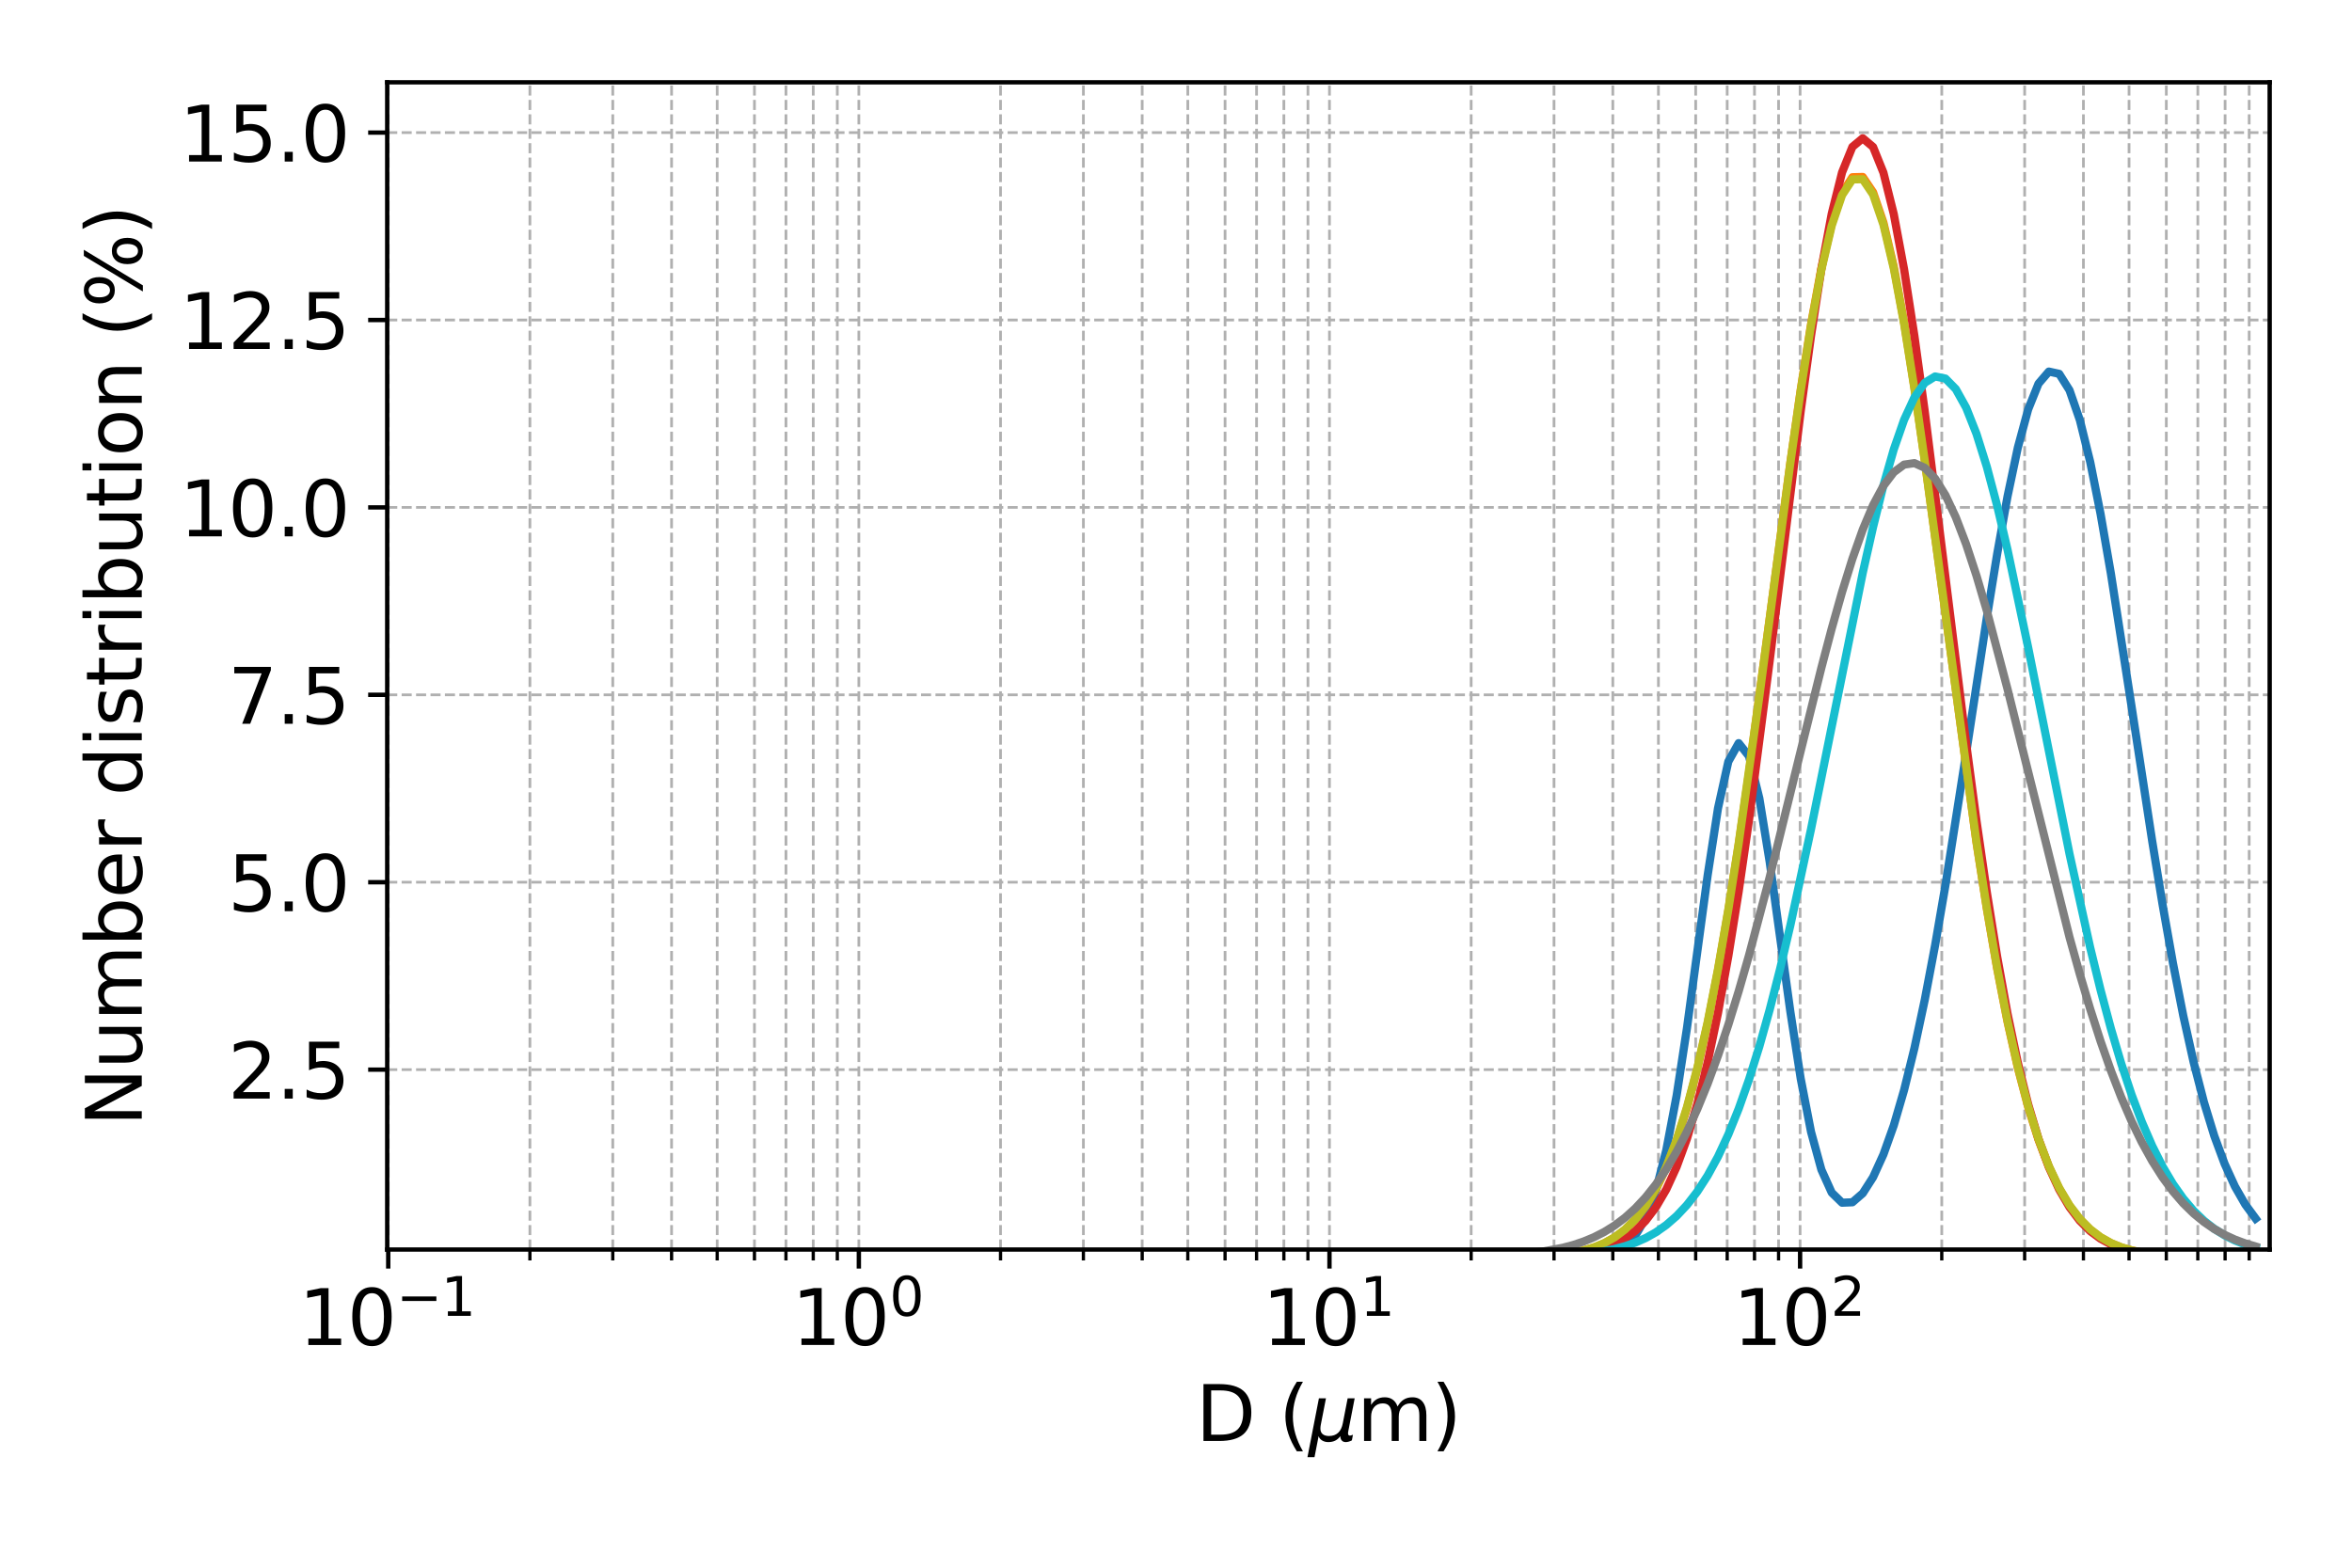 <?xml version="1.0" encoding="utf-8" standalone="no"?>
<!DOCTYPE svg PUBLIC "-//W3C//DTD SVG 1.1//EN"
  "http://www.w3.org/Graphics/SVG/1.1/DTD/svg11.dtd">
<svg xmlns:xlink="http://www.w3.org/1999/xlink" width="432pt" height="288pt" viewBox="0 0 432 288" xmlns="http://www.w3.org/2000/svg" version="1.1">
 <defs>
  <style type="text/css">*{stroke-linejoin: round; stroke-linecap: butt}</style>
 </defs>
 <g id="figure_1">
  <g id="patch_1">
   <path d="M 0 288 
L 432 288 
L 432 0 
L 0 0 
z
" style="fill: #ffffff"/>
  </g>
  <g id="axes_1">
   <g id="patch_2">
    <path d="M 71.12 229.552 
L 416.88 229.552 
L 416.88 15.12 
L 71.12 15.12 
z
" style="fill: #ffffff"/>
   </g>
   <g id="matplotlib.axis_1">
    <g id="xtick_1">
     <g id="line2d_1">
      <path d="M 71.308 229.552 
L 71.308 15.12 
" clip-path="url(#p172c51554d)" style="fill: none; stroke-dasharray: 1.85,0.8; stroke-dashoffset: 0; stroke: #b0b0b0; stroke-width: 0.5"/>
     </g>
     <g id="line2d_2">
      <defs>
       <path id="m2b7eda3754" d="M 0 0 
L 0 3.5 
" style="stroke: #000000; stroke-width: 0.8"/>
      </defs>
      <g>
       <use xlink:href="#m2b7eda3754" x="71.308" y="229.552" style="stroke: #000000; stroke-width: 0.8"/>
      </g>
     </g>
     <g id="text_1">
      <!-- $\mathdefault{10^{-1}}$ -->
      <g transform="translate(54.858 247.19) scale(0.14 -0.14)">
       <defs>
        <path id="DejaVuSans-31" d="M 794 531 
L 1825 531 
L 1825 4091 
L 703 3866 
L 703 4441 
L 1819 4666 
L 2450 4666 
L 2450 531 
L 3481 531 
L 3481 0 
L 794 0 
L 794 531 
z
" transform="scale(0.016)"/>
        <path id="DejaVuSans-30" d="M 2034 4250 
Q 1547 4250 1301 3770 
Q 1056 3291 1056 2328 
Q 1056 1369 1301 889 
Q 1547 409 2034 409 
Q 2525 409 2770 889 
Q 3016 1369 3016 2328 
Q 3016 3291 2770 3770 
Q 2525 4250 2034 4250 
z
M 2034 4750 
Q 2819 4750 3233 4129 
Q 3647 3509 3647 2328 
Q 3647 1150 3233 529 
Q 2819 -91 2034 -91 
Q 1250 -91 836 529 
Q 422 1150 422 2328 
Q 422 3509 836 4129 
Q 1250 4750 2034 4750 
z
" transform="scale(0.016)"/>
        <path id="DejaVuSans-2212" d="M 678 2272 
L 4684 2272 
L 4684 1741 
L 678 1741 
L 678 2272 
z
" transform="scale(0.016)"/>
       </defs>
       <use xlink:href="#DejaVuSans-31" transform="translate(0 0.684)"/>
       <use xlink:href="#DejaVuSans-30" transform="translate(63.623 0.684)"/>
       <use xlink:href="#DejaVuSans-2212" transform="translate(128.203 38.966) scale(0.7)"/>
       <use xlink:href="#DejaVuSans-31" transform="translate(186.855 38.966) scale(0.7)"/>
      </g>
     </g>
    </g>
    <g id="xtick_2">
     <g id="line2d_3">
      <path d="M 157.749 229.552 
L 157.749 15.12 
" clip-path="url(#p172c51554d)" style="fill: none; stroke-dasharray: 1.85,0.8; stroke-dashoffset: 0; stroke: #b0b0b0; stroke-width: 0.5"/>
     </g>
     <g id="line2d_4">
      <g>
       <use xlink:href="#m2b7eda3754" x="157.749" y="229.552" style="stroke: #000000; stroke-width: 0.8"/>
      </g>
     </g>
     <g id="text_2">
      <!-- $\mathdefault{10^{0}}$ -->
      <g transform="translate(145.429 247.19) scale(0.14 -0.14)">
       <use xlink:href="#DejaVuSans-31" transform="translate(0 0.766)"/>
       <use xlink:href="#DejaVuSans-30" transform="translate(63.623 0.766)"/>
       <use xlink:href="#DejaVuSans-30" transform="translate(128.203 39.047) scale(0.7)"/>
      </g>
     </g>
    </g>
    <g id="xtick_3">
     <g id="line2d_5">
      <path d="M 244.189 229.552 
L 244.189 15.12 
" clip-path="url(#p172c51554d)" style="fill: none; stroke-dasharray: 1.85,0.8; stroke-dashoffset: 0; stroke: #b0b0b0; stroke-width: 0.5"/>
     </g>
     <g id="line2d_6">
      <g>
       <use xlink:href="#m2b7eda3754" x="244.189" y="229.552" style="stroke: #000000; stroke-width: 0.8"/>
      </g>
     </g>
     <g id="text_3">
      <!-- $\mathdefault{10^{1}}$ -->
      <g transform="translate(231.869 247.19) scale(0.14 -0.14)">
       <use xlink:href="#DejaVuSans-31" transform="translate(0 0.684)"/>
       <use xlink:href="#DejaVuSans-30" transform="translate(63.623 0.684)"/>
       <use xlink:href="#DejaVuSans-31" transform="translate(128.203 38.966) scale(0.7)"/>
      </g>
     </g>
    </g>
    <g id="xtick_4">
     <g id="line2d_7">
      <path d="M 330.63 229.552 
L 330.63 15.12 
" clip-path="url(#p172c51554d)" style="fill: none; stroke-dasharray: 1.85,0.8; stroke-dashoffset: 0; stroke: #b0b0b0; stroke-width: 0.5"/>
     </g>
     <g id="line2d_8">
      <g>
       <use xlink:href="#m2b7eda3754" x="330.63" y="229.552" style="stroke: #000000; stroke-width: 0.8"/>
      </g>
     </g>
     <g id="text_4">
      <!-- $\mathdefault{10^{2}}$ -->
      <g transform="translate(318.31 247.19) scale(0.14 -0.14)">
       <defs>
        <path id="DejaVuSans-32" d="M 1228 531 
L 3431 531 
L 3431 0 
L 469 0 
L 469 531 
Q 828 903 1448 1529 
Q 2069 2156 2228 2338 
Q 2531 2678 2651 2914 
Q 2772 3150 2772 3378 
Q 2772 3750 2511 3984 
Q 2250 4219 1831 4219 
Q 1534 4219 1204 4116 
Q 875 4013 500 3803 
L 500 4441 
Q 881 4594 1212 4672 
Q 1544 4750 1819 4750 
Q 2544 4750 2975 4387 
Q 3406 4025 3406 3419 
Q 3406 3131 3298 2873 
Q 3191 2616 2906 2266 
Q 2828 2175 2409 1742 
Q 1991 1309 1228 531 
z
" transform="scale(0.016)"/>
       </defs>
       <use xlink:href="#DejaVuSans-31" transform="translate(0 0.766)"/>
       <use xlink:href="#DejaVuSans-30" transform="translate(63.623 0.766)"/>
       <use xlink:href="#DejaVuSans-32" transform="translate(128.203 39.047) scale(0.7)"/>
      </g>
     </g>
    </g>
    <g id="xtick_5">
     <g id="line2d_9">
      <path d="M 97.329 229.552 
L 97.329 15.12 
" clip-path="url(#p172c51554d)" style="fill: none; stroke-dasharray: 1.85,0.8; stroke-dashoffset: 0; stroke: #b0b0b0; stroke-width: 0.5"/>
     </g>
     <g id="line2d_10">
      <defs>
       <path id="md2e4307e55" d="M 0 0 
L 0 2 
" style="stroke: #000000; stroke-width: 0.6"/>
      </defs>
      <g>
       <use xlink:href="#md2e4307e55" x="97.329" y="229.552" style="stroke: #000000; stroke-width: 0.6"/>
      </g>
     </g>
    </g>
    <g id="xtick_6">
     <g id="line2d_11">
      <path d="M 112.551 229.552 
L 112.551 15.12 
" clip-path="url(#p172c51554d)" style="fill: none; stroke-dasharray: 1.85,0.8; stroke-dashoffset: 0; stroke: #b0b0b0; stroke-width: 0.5"/>
     </g>
     <g id="line2d_12">
      <g>
       <use xlink:href="#md2e4307e55" x="112.551" y="229.552" style="stroke: #000000; stroke-width: 0.6"/>
      </g>
     </g>
    </g>
    <g id="xtick_7">
     <g id="line2d_13">
      <path d="M 123.351 229.552 
L 123.351 15.12 
" clip-path="url(#p172c51554d)" style="fill: none; stroke-dasharray: 1.85,0.8; stroke-dashoffset: 0; stroke: #b0b0b0; stroke-width: 0.5"/>
     </g>
     <g id="line2d_14">
      <g>
       <use xlink:href="#md2e4307e55" x="123.351" y="229.552" style="stroke: #000000; stroke-width: 0.6"/>
      </g>
     </g>
    </g>
    <g id="xtick_8">
     <g id="line2d_15">
      <path d="M 131.728 229.552 
L 131.728 15.12 
" clip-path="url(#p172c51554d)" style="fill: none; stroke-dasharray: 1.85,0.8; stroke-dashoffset: 0; stroke: #b0b0b0; stroke-width: 0.5"/>
     </g>
     <g id="line2d_16">
      <g>
       <use xlink:href="#md2e4307e55" x="131.728" y="229.552" style="stroke: #000000; stroke-width: 0.6"/>
      </g>
     </g>
    </g>
    <g id="xtick_9">
     <g id="line2d_17">
      <path d="M 138.572 229.552 
L 138.572 15.12 
" clip-path="url(#p172c51554d)" style="fill: none; stroke-dasharray: 1.85,0.8; stroke-dashoffset: 0; stroke: #b0b0b0; stroke-width: 0.5"/>
     </g>
     <g id="line2d_18">
      <g>
       <use xlink:href="#md2e4307e55" x="138.572" y="229.552" style="stroke: #000000; stroke-width: 0.6"/>
      </g>
     </g>
    </g>
    <g id="xtick_10">
     <g id="line2d_19">
      <path d="M 144.359 229.552 
L 144.359 15.12 
" clip-path="url(#p172c51554d)" style="fill: none; stroke-dasharray: 1.85,0.8; stroke-dashoffset: 0; stroke: #b0b0b0; stroke-width: 0.5"/>
     </g>
     <g id="line2d_20">
      <g>
       <use xlink:href="#md2e4307e55" x="144.359" y="229.552" style="stroke: #000000; stroke-width: 0.6"/>
      </g>
     </g>
    </g>
    <g id="xtick_11">
     <g id="line2d_21">
      <path d="M 149.372 229.552 
L 149.372 15.12 
" clip-path="url(#p172c51554d)" style="fill: none; stroke-dasharray: 1.85,0.8; stroke-dashoffset: 0; stroke: #b0b0b0; stroke-width: 0.5"/>
     </g>
     <g id="line2d_22">
      <g>
       <use xlink:href="#md2e4307e55" x="149.372" y="229.552" style="stroke: #000000; stroke-width: 0.6"/>
      </g>
     </g>
    </g>
    <g id="xtick_12">
     <g id="line2d_23">
      <path d="M 153.793 229.552 
L 153.793 15.12 
" clip-path="url(#p172c51554d)" style="fill: none; stroke-dasharray: 1.85,0.8; stroke-dashoffset: 0; stroke: #b0b0b0; stroke-width: 0.5"/>
     </g>
     <g id="line2d_24">
      <g>
       <use xlink:href="#md2e4307e55" x="153.793" y="229.552" style="stroke: #000000; stroke-width: 0.6"/>
      </g>
     </g>
    </g>
    <g id="xtick_13">
     <g id="line2d_25">
      <path d="M 183.77 229.552 
L 183.77 15.12 
" clip-path="url(#p172c51554d)" style="fill: none; stroke-dasharray: 1.85,0.8; stroke-dashoffset: 0; stroke: #b0b0b0; stroke-width: 0.5"/>
     </g>
     <g id="line2d_26">
      <g>
       <use xlink:href="#md2e4307e55" x="183.77" y="229.552" style="stroke: #000000; stroke-width: 0.6"/>
      </g>
     </g>
    </g>
    <g id="xtick_14">
     <g id="line2d_27">
      <path d="M 198.991 229.552 
L 198.991 15.12 
" clip-path="url(#p172c51554d)" style="fill: none; stroke-dasharray: 1.85,0.8; stroke-dashoffset: 0; stroke: #b0b0b0; stroke-width: 0.5"/>
     </g>
     <g id="line2d_28">
      <g>
       <use xlink:href="#md2e4307e55" x="198.991" y="229.552" style="stroke: #000000; stroke-width: 0.6"/>
      </g>
     </g>
    </g>
    <g id="xtick_15">
     <g id="line2d_29">
      <path d="M 209.791 229.552 
L 209.791 15.12 
" clip-path="url(#p172c51554d)" style="fill: none; stroke-dasharray: 1.85,0.8; stroke-dashoffset: 0; stroke: #b0b0b0; stroke-width: 0.5"/>
     </g>
     <g id="line2d_30">
      <g>
       <use xlink:href="#md2e4307e55" x="209.791" y="229.552" style="stroke: #000000; stroke-width: 0.6"/>
      </g>
     </g>
    </g>
    <g id="xtick_16">
     <g id="line2d_31">
      <path d="M 218.168 229.552 
L 218.168 15.12 
" clip-path="url(#p172c51554d)" style="fill: none; stroke-dasharray: 1.85,0.8; stroke-dashoffset: 0; stroke: #b0b0b0; stroke-width: 0.5"/>
     </g>
     <g id="line2d_32">
      <g>
       <use xlink:href="#md2e4307e55" x="218.168" y="229.552" style="stroke: #000000; stroke-width: 0.6"/>
      </g>
     </g>
    </g>
    <g id="xtick_17">
     <g id="line2d_33">
      <path d="M 225.013 229.552 
L 225.013 15.12 
" clip-path="url(#p172c51554d)" style="fill: none; stroke-dasharray: 1.85,0.8; stroke-dashoffset: 0; stroke: #b0b0b0; stroke-width: 0.5"/>
     </g>
     <g id="line2d_34">
      <g>
       <use xlink:href="#md2e4307e55" x="225.013" y="229.552" style="stroke: #000000; stroke-width: 0.6"/>
      </g>
     </g>
    </g>
    <g id="xtick_18">
     <g id="line2d_35">
      <path d="M 230.8 229.552 
L 230.8 15.12 
" clip-path="url(#p172c51554d)" style="fill: none; stroke-dasharray: 1.85,0.8; stroke-dashoffset: 0; stroke: #b0b0b0; stroke-width: 0.5"/>
     </g>
     <g id="line2d_36">
      <g>
       <use xlink:href="#md2e4307e55" x="230.8" y="229.552" style="stroke: #000000; stroke-width: 0.6"/>
      </g>
     </g>
    </g>
    <g id="xtick_19">
     <g id="line2d_37">
      <path d="M 235.812 229.552 
L 235.812 15.12 
" clip-path="url(#p172c51554d)" style="fill: none; stroke-dasharray: 1.85,0.8; stroke-dashoffset: 0; stroke: #b0b0b0; stroke-width: 0.5"/>
     </g>
     <g id="line2d_38">
      <g>
       <use xlink:href="#md2e4307e55" x="235.812" y="229.552" style="stroke: #000000; stroke-width: 0.6"/>
      </g>
     </g>
    </g>
    <g id="xtick_20">
     <g id="line2d_39">
      <path d="M 240.234 229.552 
L 240.234 15.12 
" clip-path="url(#p172c51554d)" style="fill: none; stroke-dasharray: 1.85,0.8; stroke-dashoffset: 0; stroke: #b0b0b0; stroke-width: 0.5"/>
     </g>
     <g id="line2d_40">
      <g>
       <use xlink:href="#md2e4307e55" x="240.234" y="229.552" style="stroke: #000000; stroke-width: 0.6"/>
      </g>
     </g>
    </g>
    <g id="xtick_21">
     <g id="line2d_41">
      <path d="M 270.211 229.552 
L 270.211 15.12 
" clip-path="url(#p172c51554d)" style="fill: none; stroke-dasharray: 1.85,0.8; stroke-dashoffset: 0; stroke: #b0b0b0; stroke-width: 0.5"/>
     </g>
     <g id="line2d_42">
      <g>
       <use xlink:href="#md2e4307e55" x="270.211" y="229.552" style="stroke: #000000; stroke-width: 0.6"/>
      </g>
     </g>
    </g>
    <g id="xtick_22">
     <g id="line2d_43">
      <path d="M 285.432 229.552 
L 285.432 15.12 
" clip-path="url(#p172c51554d)" style="fill: none; stroke-dasharray: 1.85,0.8; stroke-dashoffset: 0; stroke: #b0b0b0; stroke-width: 0.5"/>
     </g>
     <g id="line2d_44">
      <g>
       <use xlink:href="#md2e4307e55" x="285.432" y="229.552" style="stroke: #000000; stroke-width: 0.6"/>
      </g>
     </g>
    </g>
    <g id="xtick_23">
     <g id="line2d_45">
      <path d="M 296.232 229.552 
L 296.232 15.12 
" clip-path="url(#p172c51554d)" style="fill: none; stroke-dasharray: 1.85,0.8; stroke-dashoffset: 0; stroke: #b0b0b0; stroke-width: 0.5"/>
     </g>
     <g id="line2d_46">
      <g>
       <use xlink:href="#md2e4307e55" x="296.232" y="229.552" style="stroke: #000000; stroke-width: 0.6"/>
      </g>
     </g>
    </g>
    <g id="xtick_24">
     <g id="line2d_47">
      <path d="M 304.609 229.552 
L 304.609 15.12 
" clip-path="url(#p172c51554d)" style="fill: none; stroke-dasharray: 1.85,0.8; stroke-dashoffset: 0; stroke: #b0b0b0; stroke-width: 0.5"/>
     </g>
     <g id="line2d_48">
      <g>
       <use xlink:href="#md2e4307e55" x="304.609" y="229.552" style="stroke: #000000; stroke-width: 0.6"/>
      </g>
     </g>
    </g>
    <g id="xtick_25">
     <g id="line2d_49">
      <path d="M 311.453 229.552 
L 311.453 15.12 
" clip-path="url(#p172c51554d)" style="fill: none; stroke-dasharray: 1.85,0.8; stroke-dashoffset: 0; stroke: #b0b0b0; stroke-width: 0.5"/>
     </g>
     <g id="line2d_50">
      <g>
       <use xlink:href="#md2e4307e55" x="311.453" y="229.552" style="stroke: #000000; stroke-width: 0.6"/>
      </g>
     </g>
    </g>
    <g id="xtick_26">
     <g id="line2d_51">
      <path d="M 317.24 229.552 
L 317.24 15.12 
" clip-path="url(#p172c51554d)" style="fill: none; stroke-dasharray: 1.85,0.8; stroke-dashoffset: 0; stroke: #b0b0b0; stroke-width: 0.5"/>
     </g>
     <g id="line2d_52">
      <g>
       <use xlink:href="#md2e4307e55" x="317.24" y="229.552" style="stroke: #000000; stroke-width: 0.6"/>
      </g>
     </g>
    </g>
    <g id="xtick_27">
     <g id="line2d_53">
      <path d="M 322.253 229.552 
L 322.253 15.12 
" clip-path="url(#p172c51554d)" style="fill: none; stroke-dasharray: 1.85,0.8; stroke-dashoffset: 0; stroke: #b0b0b0; stroke-width: 0.5"/>
     </g>
     <g id="line2d_54">
      <g>
       <use xlink:href="#md2e4307e55" x="322.253" y="229.552" style="stroke: #000000; stroke-width: 0.6"/>
      </g>
     </g>
    </g>
    <g id="xtick_28">
     <g id="line2d_55">
      <path d="M 326.675 229.552 
L 326.675 15.12 
" clip-path="url(#p172c51554d)" style="fill: none; stroke-dasharray: 1.85,0.8; stroke-dashoffset: 0; stroke: #b0b0b0; stroke-width: 0.5"/>
     </g>
     <g id="line2d_56">
      <g>
       <use xlink:href="#md2e4307e55" x="326.675" y="229.552" style="stroke: #000000; stroke-width: 0.6"/>
      </g>
     </g>
    </g>
    <g id="xtick_29">
     <g id="line2d_57">
      <path d="M 356.651 229.552 
L 356.651 15.12 
" clip-path="url(#p172c51554d)" style="fill: none; stroke-dasharray: 1.85,0.8; stroke-dashoffset: 0; stroke: #b0b0b0; stroke-width: 0.5"/>
     </g>
     <g id="line2d_58">
      <g>
       <use xlink:href="#md2e4307e55" x="356.651" y="229.552" style="stroke: #000000; stroke-width: 0.6"/>
      </g>
     </g>
    </g>
    <g id="xtick_30">
     <g id="line2d_59">
      <path d="M 371.873 229.552 
L 371.873 15.12 
" clip-path="url(#p172c51554d)" style="fill: none; stroke-dasharray: 1.85,0.8; stroke-dashoffset: 0; stroke: #b0b0b0; stroke-width: 0.5"/>
     </g>
     <g id="line2d_60">
      <g>
       <use xlink:href="#md2e4307e55" x="371.873" y="229.552" style="stroke: #000000; stroke-width: 0.6"/>
      </g>
     </g>
    </g>
    <g id="xtick_31">
     <g id="line2d_61">
      <path d="M 382.672 229.552 
L 382.672 15.12 
" clip-path="url(#p172c51554d)" style="fill: none; stroke-dasharray: 1.85,0.8; stroke-dashoffset: 0; stroke: #b0b0b0; stroke-width: 0.5"/>
     </g>
     <g id="line2d_62">
      <g>
       <use xlink:href="#md2e4307e55" x="382.672" y="229.552" style="stroke: #000000; stroke-width: 0.6"/>
      </g>
     </g>
    </g>
    <g id="xtick_32">
     <g id="line2d_63">
      <path d="M 391.049 229.552 
L 391.049 15.12 
" clip-path="url(#p172c51554d)" style="fill: none; stroke-dasharray: 1.85,0.8; stroke-dashoffset: 0; stroke: #b0b0b0; stroke-width: 0.5"/>
     </g>
     <g id="line2d_64">
      <g>
       <use xlink:href="#md2e4307e55" x="391.049" y="229.552" style="stroke: #000000; stroke-width: 0.6"/>
      </g>
     </g>
    </g>
    <g id="xtick_33">
     <g id="line2d_65">
      <path d="M 397.894 229.552 
L 397.894 15.12 
" clip-path="url(#p172c51554d)" style="fill: none; stroke-dasharray: 1.85,0.8; stroke-dashoffset: 0; stroke: #b0b0b0; stroke-width: 0.5"/>
     </g>
     <g id="line2d_66">
      <g>
       <use xlink:href="#md2e4307e55" x="397.894" y="229.552" style="stroke: #000000; stroke-width: 0.6"/>
      </g>
     </g>
    </g>
    <g id="xtick_34">
     <g id="line2d_67">
      <path d="M 403.681 229.552 
L 403.681 15.12 
" clip-path="url(#p172c51554d)" style="fill: none; stroke-dasharray: 1.85,0.8; stroke-dashoffset: 0; stroke: #b0b0b0; stroke-width: 0.5"/>
     </g>
     <g id="line2d_68">
      <g>
       <use xlink:href="#md2e4307e55" x="403.681" y="229.552" style="stroke: #000000; stroke-width: 0.6"/>
      </g>
     </g>
    </g>
    <g id="xtick_35">
     <g id="line2d_69">
      <path d="M 408.693 229.552 
L 408.693 15.12 
" clip-path="url(#p172c51554d)" style="fill: none; stroke-dasharray: 1.85,0.8; stroke-dashoffset: 0; stroke: #b0b0b0; stroke-width: 0.5"/>
     </g>
     <g id="line2d_70">
      <g>
       <use xlink:href="#md2e4307e55" x="408.693" y="229.552" style="stroke: #000000; stroke-width: 0.6"/>
      </g>
     </g>
    </g>
    <g id="xtick_36">
     <g id="line2d_71">
      <path d="M 413.115 229.552 
L 413.115 15.12 
" clip-path="url(#p172c51554d)" style="fill: none; stroke-dasharray: 1.85,0.8; stroke-dashoffset: 0; stroke: #b0b0b0; stroke-width: 0.5"/>
     </g>
     <g id="line2d_72">
      <g>
       <use xlink:href="#md2e4307e55" x="413.115" y="229.552" style="stroke: #000000; stroke-width: 0.6"/>
      </g>
     </g>
    </g>
    <g id="text_5">
     <!-- D ($\mu$m) -->
     <g transform="translate(219.64 264.741) scale(0.14 -0.14)">
      <defs>
       <path id="DejaVuSans-44" d="M 1259 4147 
L 1259 519 
L 2022 519 
Q 2988 519 3436 956 
Q 3884 1394 3884 2338 
Q 3884 3275 3436 3711 
Q 2988 4147 2022 4147 
L 1259 4147 
z
M 628 4666 
L 1925 4666 
Q 3281 4666 3915 4102 
Q 4550 3538 4550 2338 
Q 4550 1131 3912 565 
Q 3275 0 1925 0 
L 628 0 
L 628 4666 
z
" transform="scale(0.016)"/>
       <path id="DejaVuSans-20" transform="scale(0.016)"/>
       <path id="DejaVuSans-28" d="M 1984 4856 
Q 1566 4138 1362 3434 
Q 1159 2731 1159 2009 
Q 1159 1288 1364 580 
Q 1569 -128 1984 -844 
L 1484 -844 
Q 1016 -109 783 600 
Q 550 1309 550 2009 
Q 550 2706 781 3412 
Q 1013 4119 1484 4856 
L 1984 4856 
z
" transform="scale(0.016)"/>
       <path id="DejaVuSans-Oblique-3bc" d="M -84 -1331 
L 856 3500 
L 1434 3500 
L 1009 1322 
Q 997 1256 987 1175 
Q 978 1094 978 1013 
Q 978 722 1161 565 
Q 1344 409 1684 409 
Q 2147 409 2431 671 
Q 2716 934 2816 1459 
L 3213 3500 
L 3788 3500 
L 3266 809 
Q 3253 750 3248 706 
Q 3244 663 3244 628 
Q 3244 531 3283 486 
Q 3322 441 3406 441 
Q 3438 441 3492 456 
Q 3547 472 3647 513 
L 3559 50 
Q 3422 -19 3297 -55 
Q 3172 -91 3053 -91 
Q 2847 -91 2730 40 
Q 2613 172 2613 403 
Q 2438 153 2195 31 
Q 1953 -91 1625 -91 
Q 1334 -91 1117 43 
Q 900 178 831 397 
L 494 -1331 
L -84 -1331 
z
" transform="scale(0.016)"/>
       <path id="DejaVuSans-6d" d="M 3328 2828 
Q 3544 3216 3844 3400 
Q 4144 3584 4550 3584 
Q 5097 3584 5394 3201 
Q 5691 2819 5691 2113 
L 5691 0 
L 5113 0 
L 5113 2094 
Q 5113 2597 4934 2840 
Q 4756 3084 4391 3084 
Q 3944 3084 3684 2787 
Q 3425 2491 3425 1978 
L 3425 0 
L 2847 0 
L 2847 2094 
Q 2847 2600 2669 2842 
Q 2491 3084 2119 3084 
Q 1678 3084 1418 2786 
Q 1159 2488 1159 1978 
L 1159 0 
L 581 0 
L 581 3500 
L 1159 3500 
L 1159 2956 
Q 1356 3278 1631 3431 
Q 1906 3584 2284 3584 
Q 2666 3584 2933 3390 
Q 3200 3197 3328 2828 
z
" transform="scale(0.016)"/>
       <path id="DejaVuSans-29" d="M 513 4856 
L 1013 4856 
Q 1481 4119 1714 3412 
Q 1947 2706 1947 2009 
Q 1947 1309 1714 600 
Q 1481 -109 1013 -844 
L 513 -844 
Q 928 -128 1133 580 
Q 1338 1288 1338 2009 
Q 1338 2731 1133 3434 
Q 928 4138 513 4856 
z
" transform="scale(0.016)"/>
      </defs>
      <use xlink:href="#DejaVuSans-44" transform="translate(0 0.125)"/>
      <use xlink:href="#DejaVuSans-20" transform="translate(77.002 0.125)"/>
      <use xlink:href="#DejaVuSans-28" transform="translate(108.789 0.125)"/>
      <use xlink:href="#DejaVuSans-Oblique-3bc" transform="translate(147.803 0.125)"/>
      <use xlink:href="#DejaVuSans-6d" transform="translate(211.426 0.125)"/>
      <use xlink:href="#DejaVuSans-29" transform="translate(308.838 0.125)"/>
     </g>
    </g>
   </g>
   <g id="matplotlib.axis_2">
    <g id="ytick_1">
     <g id="line2d_73">
      <path d="M 71.12 196.501 
L 416.88 196.501 
" clip-path="url(#p172c51554d)" style="fill: none; stroke-dasharray: 1.85,0.8; stroke-dashoffset: 0; stroke: #b0b0b0; stroke-width: 0.5"/>
     </g>
     <g id="line2d_74">
      <defs>
       <path id="mcc93c11b87" d="M 0 0 
L -3.5 0 
" style="stroke: #000000; stroke-width: 0.8"/>
      </defs>
      <g>
       <use xlink:href="#mcc93c11b87" x="71.12" y="196.501" style="stroke: #000000; stroke-width: 0.8"/>
      </g>
     </g>
     <g id="text_6">
      <!-- 2.5 -->
      <g transform="translate(41.856 201.82) scale(0.14 -0.14)">
       <defs>
        <path id="DejaVuSans-2e" d="M 684 794 
L 1344 794 
L 1344 0 
L 684 0 
L 684 794 
z
" transform="scale(0.016)"/>
        <path id="DejaVuSans-35" d="M 691 4666 
L 3169 4666 
L 3169 4134 
L 1269 4134 
L 1269 2991 
Q 1406 3038 1543 3061 
Q 1681 3084 1819 3084 
Q 2600 3084 3056 2656 
Q 3513 2228 3513 1497 
Q 3513 744 3044 326 
Q 2575 -91 1722 -91 
Q 1428 -91 1123 -41 
Q 819 9 494 109 
L 494 744 
Q 775 591 1075 516 
Q 1375 441 1709 441 
Q 2250 441 2565 725 
Q 2881 1009 2881 1497 
Q 2881 1984 2565 2268 
Q 2250 2553 1709 2553 
Q 1456 2553 1204 2497 
Q 953 2441 691 2322 
L 691 4666 
z
" transform="scale(0.016)"/>
       </defs>
       <use xlink:href="#DejaVuSans-32"/>
       <use xlink:href="#DejaVuSans-2e" transform="translate(63.623 0)"/>
       <use xlink:href="#DejaVuSans-35" transform="translate(95.41 0)"/>
      </g>
     </g>
    </g>
    <g id="ytick_2">
     <g id="line2d_75">
      <path d="M 71.12 162.072 
L 416.88 162.072 
" clip-path="url(#p172c51554d)" style="fill: none; stroke-dasharray: 1.85,0.8; stroke-dashoffset: 0; stroke: #b0b0b0; stroke-width: 0.5"/>
     </g>
     <g id="line2d_76">
      <g>
       <use xlink:href="#mcc93c11b87" x="71.12" y="162.072" style="stroke: #000000; stroke-width: 0.8"/>
      </g>
     </g>
     <g id="text_7">
      <!-- 5.0 -->
      <g transform="translate(41.856 167.391) scale(0.14 -0.14)">
       <use xlink:href="#DejaVuSans-35"/>
       <use xlink:href="#DejaVuSans-2e" transform="translate(63.623 0)"/>
       <use xlink:href="#DejaVuSans-30" transform="translate(95.41 0)"/>
      </g>
     </g>
    </g>
    <g id="ytick_3">
     <g id="line2d_77">
      <path d="M 71.12 127.644 
L 416.88 127.644 
" clip-path="url(#p172c51554d)" style="fill: none; stroke-dasharray: 1.85,0.8; stroke-dashoffset: 0; stroke: #b0b0b0; stroke-width: 0.5"/>
     </g>
     <g id="line2d_78">
      <g>
       <use xlink:href="#mcc93c11b87" x="71.12" y="127.644" style="stroke: #000000; stroke-width: 0.8"/>
      </g>
     </g>
     <g id="text_8">
      <!-- 7.5 -->
      <g transform="translate(41.856 132.963) scale(0.14 -0.14)">
       <defs>
        <path id="DejaVuSans-37" d="M 525 4666 
L 3525 4666 
L 3525 4397 
L 1831 0 
L 1172 0 
L 2766 4134 
L 525 4134 
L 525 4666 
z
" transform="scale(0.016)"/>
       </defs>
       <use xlink:href="#DejaVuSans-37"/>
       <use xlink:href="#DejaVuSans-2e" transform="translate(63.623 0)"/>
       <use xlink:href="#DejaVuSans-35" transform="translate(95.41 0)"/>
      </g>
     </g>
    </g>
    <g id="ytick_4">
     <g id="line2d_79">
      <path d="M 71.12 93.216 
L 416.88 93.216 
" clip-path="url(#p172c51554d)" style="fill: none; stroke-dasharray: 1.85,0.8; stroke-dashoffset: 0; stroke: #b0b0b0; stroke-width: 0.5"/>
     </g>
     <g id="line2d_80">
      <g>
       <use xlink:href="#mcc93c11b87" x="71.12" y="93.216" style="stroke: #000000; stroke-width: 0.8"/>
      </g>
     </g>
     <g id="text_9">
      <!-- 10.0 -->
      <g transform="translate(32.948 98.534) scale(0.14 -0.14)">
       <use xlink:href="#DejaVuSans-31"/>
       <use xlink:href="#DejaVuSans-30" transform="translate(63.623 0)"/>
       <use xlink:href="#DejaVuSans-2e" transform="translate(127.246 0)"/>
       <use xlink:href="#DejaVuSans-30" transform="translate(159.033 0)"/>
      </g>
     </g>
    </g>
    <g id="ytick_5">
     <g id="line2d_81">
      <path d="M 71.12 58.787 
L 416.88 58.787 
" clip-path="url(#p172c51554d)" style="fill: none; stroke-dasharray: 1.85,0.8; stroke-dashoffset: 0; stroke: #b0b0b0; stroke-width: 0.5"/>
     </g>
     <g id="line2d_82">
      <g>
       <use xlink:href="#mcc93c11b87" x="71.12" y="58.787" style="stroke: #000000; stroke-width: 0.8"/>
      </g>
     </g>
     <g id="text_10">
      <!-- 12.5 -->
      <g transform="translate(32.948 64.106) scale(0.14 -0.14)">
       <use xlink:href="#DejaVuSans-31"/>
       <use xlink:href="#DejaVuSans-32" transform="translate(63.623 0)"/>
       <use xlink:href="#DejaVuSans-2e" transform="translate(127.246 0)"/>
       <use xlink:href="#DejaVuSans-35" transform="translate(159.033 0)"/>
      </g>
     </g>
    </g>
    <g id="ytick_6">
     <g id="line2d_83">
      <path d="M 71.12 24.359 
L 416.88 24.359 
" clip-path="url(#p172c51554d)" style="fill: none; stroke-dasharray: 1.85,0.8; stroke-dashoffset: 0; stroke: #b0b0b0; stroke-width: 0.5"/>
     </g>
     <g id="line2d_84">
      <g>
       <use xlink:href="#mcc93c11b87" x="71.12" y="24.359" style="stroke: #000000; stroke-width: 0.8"/>
      </g>
     </g>
     <g id="text_11">
      <!-- 15.0 -->
      <g transform="translate(32.948 29.678) scale(0.14 -0.14)">
       <use xlink:href="#DejaVuSans-31"/>
       <use xlink:href="#DejaVuSans-35" transform="translate(63.623 0)"/>
       <use xlink:href="#DejaVuSans-2e" transform="translate(127.246 0)"/>
       <use xlink:href="#DejaVuSans-30" transform="translate(159.033 0)"/>
      </g>
     </g>
    </g>
    <g id="text_12">
     <!-- Number distribution (%) -->
     <g transform="translate(26.037 206.909) rotate(-90) scale(0.14 -0.14)">
      <defs>
       <path id="DejaVuSans-4e" d="M 628 4666 
L 1478 4666 
L 3547 763 
L 3547 4666 
L 4159 4666 
L 4159 0 
L 3309 0 
L 1241 3903 
L 1241 0 
L 628 0 
L 628 4666 
z
" transform="scale(0.016)"/>
       <path id="DejaVuSans-75" d="M 544 1381 
L 544 3500 
L 1119 3500 
L 1119 1403 
Q 1119 906 1312 657 
Q 1506 409 1894 409 
Q 2359 409 2629 706 
Q 2900 1003 2900 1516 
L 2900 3500 
L 3475 3500 
L 3475 0 
L 2900 0 
L 2900 538 
Q 2691 219 2414 64 
Q 2138 -91 1772 -91 
Q 1169 -91 856 284 
Q 544 659 544 1381 
z
M 1991 3584 
L 1991 3584 
z
" transform="scale(0.016)"/>
       <path id="DejaVuSans-62" d="M 3116 1747 
Q 3116 2381 2855 2742 
Q 2594 3103 2138 3103 
Q 1681 3103 1420 2742 
Q 1159 2381 1159 1747 
Q 1159 1113 1420 752 
Q 1681 391 2138 391 
Q 2594 391 2855 752 
Q 3116 1113 3116 1747 
z
M 1159 2969 
Q 1341 3281 1617 3432 
Q 1894 3584 2278 3584 
Q 2916 3584 3314 3078 
Q 3713 2572 3713 1747 
Q 3713 922 3314 415 
Q 2916 -91 2278 -91 
Q 1894 -91 1617 61 
Q 1341 213 1159 525 
L 1159 0 
L 581 0 
L 581 4863 
L 1159 4863 
L 1159 2969 
z
" transform="scale(0.016)"/>
       <path id="DejaVuSans-65" d="M 3597 1894 
L 3597 1613 
L 953 1613 
Q 991 1019 1311 708 
Q 1631 397 2203 397 
Q 2534 397 2845 478 
Q 3156 559 3463 722 
L 3463 178 
Q 3153 47 2828 -22 
Q 2503 -91 2169 -91 
Q 1331 -91 842 396 
Q 353 884 353 1716 
Q 353 2575 817 3079 
Q 1281 3584 2069 3584 
Q 2775 3584 3186 3129 
Q 3597 2675 3597 1894 
z
M 3022 2063 
Q 3016 2534 2758 2815 
Q 2500 3097 2075 3097 
Q 1594 3097 1305 2825 
Q 1016 2553 972 2059 
L 3022 2063 
z
" transform="scale(0.016)"/>
       <path id="DejaVuSans-72" d="M 2631 2963 
Q 2534 3019 2420 3045 
Q 2306 3072 2169 3072 
Q 1681 3072 1420 2755 
Q 1159 2438 1159 1844 
L 1159 0 
L 581 0 
L 581 3500 
L 1159 3500 
L 1159 2956 
Q 1341 3275 1631 3429 
Q 1922 3584 2338 3584 
Q 2397 3584 2469 3576 
Q 2541 3569 2628 3553 
L 2631 2963 
z
" transform="scale(0.016)"/>
       <path id="DejaVuSans-64" d="M 2906 2969 
L 2906 4863 
L 3481 4863 
L 3481 0 
L 2906 0 
L 2906 525 
Q 2725 213 2448 61 
Q 2172 -91 1784 -91 
Q 1150 -91 751 415 
Q 353 922 353 1747 
Q 353 2572 751 3078 
Q 1150 3584 1784 3584 
Q 2172 3584 2448 3432 
Q 2725 3281 2906 2969 
z
M 947 1747 
Q 947 1113 1208 752 
Q 1469 391 1925 391 
Q 2381 391 2643 752 
Q 2906 1113 2906 1747 
Q 2906 2381 2643 2742 
Q 2381 3103 1925 3103 
Q 1469 3103 1208 2742 
Q 947 2381 947 1747 
z
" transform="scale(0.016)"/>
       <path id="DejaVuSans-69" d="M 603 3500 
L 1178 3500 
L 1178 0 
L 603 0 
L 603 3500 
z
M 603 4863 
L 1178 4863 
L 1178 4134 
L 603 4134 
L 603 4863 
z
" transform="scale(0.016)"/>
       <path id="DejaVuSans-73" d="M 2834 3397 
L 2834 2853 
Q 2591 2978 2328 3040 
Q 2066 3103 1784 3103 
Q 1356 3103 1142 2972 
Q 928 2841 928 2578 
Q 928 2378 1081 2264 
Q 1234 2150 1697 2047 
L 1894 2003 
Q 2506 1872 2764 1633 
Q 3022 1394 3022 966 
Q 3022 478 2636 193 
Q 2250 -91 1575 -91 
Q 1294 -91 989 -36 
Q 684 19 347 128 
L 347 722 
Q 666 556 975 473 
Q 1284 391 1588 391 
Q 1994 391 2212 530 
Q 2431 669 2431 922 
Q 2431 1156 2273 1281 
Q 2116 1406 1581 1522 
L 1381 1569 
Q 847 1681 609 1914 
Q 372 2147 372 2553 
Q 372 3047 722 3315 
Q 1072 3584 1716 3584 
Q 2034 3584 2315 3537 
Q 2597 3491 2834 3397 
z
" transform="scale(0.016)"/>
       <path id="DejaVuSans-74" d="M 1172 4494 
L 1172 3500 
L 2356 3500 
L 2356 3053 
L 1172 3053 
L 1172 1153 
Q 1172 725 1289 603 
Q 1406 481 1766 481 
L 2356 481 
L 2356 0 
L 1766 0 
Q 1100 0 847 248 
Q 594 497 594 1153 
L 594 3053 
L 172 3053 
L 172 3500 
L 594 3500 
L 594 4494 
L 1172 4494 
z
" transform="scale(0.016)"/>
       <path id="DejaVuSans-6f" d="M 1959 3097 
Q 1497 3097 1228 2736 
Q 959 2375 959 1747 
Q 959 1119 1226 758 
Q 1494 397 1959 397 
Q 2419 397 2687 759 
Q 2956 1122 2956 1747 
Q 2956 2369 2687 2733 
Q 2419 3097 1959 3097 
z
M 1959 3584 
Q 2709 3584 3137 3096 
Q 3566 2609 3566 1747 
Q 3566 888 3137 398 
Q 2709 -91 1959 -91 
Q 1206 -91 779 398 
Q 353 888 353 1747 
Q 353 2609 779 3096 
Q 1206 3584 1959 3584 
z
" transform="scale(0.016)"/>
       <path id="DejaVuSans-6e" d="M 3513 2113 
L 3513 0 
L 2938 0 
L 2938 2094 
Q 2938 2591 2744 2837 
Q 2550 3084 2163 3084 
Q 1697 3084 1428 2787 
Q 1159 2491 1159 1978 
L 1159 0 
L 581 0 
L 581 3500 
L 1159 3500 
L 1159 2956 
Q 1366 3272 1645 3428 
Q 1925 3584 2291 3584 
Q 2894 3584 3203 3211 
Q 3513 2838 3513 2113 
z
" transform="scale(0.016)"/>
       <path id="DejaVuSans-25" d="M 4653 2053 
Q 4381 2053 4226 1822 
Q 4072 1591 4072 1178 
Q 4072 772 4226 539 
Q 4381 306 4653 306 
Q 4919 306 5073 539 
Q 5228 772 5228 1178 
Q 5228 1588 5073 1820 
Q 4919 2053 4653 2053 
z
M 4653 2450 
Q 5147 2450 5437 2106 
Q 5728 1763 5728 1178 
Q 5728 594 5436 251 
Q 5144 -91 4653 -91 
Q 4153 -91 3862 251 
Q 3572 594 3572 1178 
Q 3572 1766 3864 2108 
Q 4156 2450 4653 2450 
z
M 1428 4353 
Q 1159 4353 1004 4120 
Q 850 3888 850 3481 
Q 850 3069 1003 2837 
Q 1156 2606 1428 2606 
Q 1700 2606 1854 2837 
Q 2009 3069 2009 3481 
Q 2009 3884 1853 4118 
Q 1697 4353 1428 4353 
z
M 4250 4750 
L 4750 4750 
L 1831 -91 
L 1331 -91 
L 4250 4750 
z
M 1428 4750 
Q 1922 4750 2215 4408 
Q 2509 4066 2509 3481 
Q 2509 2891 2217 2550 
Q 1925 2209 1428 2209 
Q 931 2209 642 2551 
Q 353 2894 353 3481 
Q 353 4063 643 4406 
Q 934 4750 1428 4750 
z
" transform="scale(0.016)"/>
      </defs>
      <use xlink:href="#DejaVuSans-4e"/>
      <use xlink:href="#DejaVuSans-75" transform="translate(74.805 0)"/>
      <use xlink:href="#DejaVuSans-6d" transform="translate(138.184 0)"/>
      <use xlink:href="#DejaVuSans-62" transform="translate(235.596 0)"/>
      <use xlink:href="#DejaVuSans-65" transform="translate(299.072 0)"/>
      <use xlink:href="#DejaVuSans-72" transform="translate(360.596 0)"/>
      <use xlink:href="#DejaVuSans-20" transform="translate(401.709 0)"/>
      <use xlink:href="#DejaVuSans-64" transform="translate(433.496 0)"/>
      <use xlink:href="#DejaVuSans-69" transform="translate(496.973 0)"/>
      <use xlink:href="#DejaVuSans-73" transform="translate(524.756 0)"/>
      <use xlink:href="#DejaVuSans-74" transform="translate(576.855 0)"/>
      <use xlink:href="#DejaVuSans-72" transform="translate(616.064 0)"/>
      <use xlink:href="#DejaVuSans-69" transform="translate(657.178 0)"/>
      <use xlink:href="#DejaVuSans-62" transform="translate(684.961 0)"/>
      <use xlink:href="#DejaVuSans-75" transform="translate(748.438 0)"/>
      <use xlink:href="#DejaVuSans-74" transform="translate(811.816 0)"/>
      <use xlink:href="#DejaVuSans-69" transform="translate(851.025 0)"/>
      <use xlink:href="#DejaVuSans-6f" transform="translate(878.809 0)"/>
      <use xlink:href="#DejaVuSans-6e" transform="translate(939.99 0)"/>
      <use xlink:href="#DejaVuSans-20" transform="translate(1003.369 0)"/>
      <use xlink:href="#DejaVuSans-28" transform="translate(1035.156 0)"/>
      <use xlink:href="#DejaVuSans-25" transform="translate(1074.17 0)"/>
      <use xlink:href="#DejaVuSans-29" transform="translate(1169.189 0)"/>
     </g>
    </g>
   </g>
   <g id="line2d_85">
    <path d="M 74.371 230.929 
L 290.862 230.853 
L 292.761 230.739 
L 294.66 230.484 
L 296.559 229.951 
L 298.458 228.909 
L 300.357 227.01 
L 302.256 223.788 
L 304.155 218.707 
L 306.054 211.282 
L 307.953 201.264 
L 309.852 188.856 
L 313.65 160.795 
L 315.549 148.494 
L 317.448 139.911 
L 319.347 136.521 
L 321.246 138.923 
L 323.146 146.662 
L 325.045 158.353 
L 328.843 185.871 
L 330.742 198.151 
L 332.641 207.942 
L 334.54 214.886 
L 336.439 219.1 
L 338.338 220.951 
L 340.237 220.873 
L 342.136 219.228 
L 344.035 216.261 
L 345.934 212.093 
L 347.833 206.76 
L 349.732 200.252 
L 351.631 192.55 
L 353.53 183.662 
L 355.429 173.643 
L 357.328 162.615 
L 361.126 138.399 
L 364.925 113.48 
L 366.824 101.791 
L 368.723 91.226 
L 370.622 82.23 
L 372.521 75.205 
L 374.42 70.474 
L 376.319 68.262 
L 378.218 68.676 
L 380.117 71.696 
L 382.016 77.177 
L 383.915 84.86 
L 385.814 94.394 
L 387.713 105.361 
L 391.511 129.774 
L 395.309 154.565 
L 397.208 166.176 
L 399.107 176.905 
L 401.006 186.583 
L 402.905 195.114 
L 404.804 202.469 
L 406.703 208.678 
L 408.603 213.813 
L 410.502 217.975 
L 412.401 221.282 
L 414.3 223.861 
L 414.3 223.861 
" clip-path="url(#p172c51554d)" style="fill: none; stroke: #1f77b4; stroke-width: 1.5; stroke-linecap: square"/>
   </g>
   <g id="line2d_86">
    <path d="M 74.371 230.929 
L 279.468 230.838 
L 285.165 230.577 
L 288.963 230.121 
L 290.862 229.732 
L 292.761 229.182 
L 294.66 228.416 
L 296.559 227.365 
L 298.458 225.948 
L 300.357 224.068 
L 302.256 221.616 
L 304.155 218.469 
L 306.054 214.499 
L 307.953 209.578 
L 309.852 203.584 
L 311.751 196.411 
L 313.65 187.987 
L 315.549 178.278 
L 317.448 167.306 
L 319.347 155.158 
L 321.246 141.992 
L 325.045 113.632 
L 328.843 84.97 
L 330.742 71.624 
L 332.641 59.568 
L 334.54 49.261 
L 336.439 41.114 
L 338.338 35.466 
L 340.237 32.555 
L 342.136 32.508 
L 344.035 35.325 
L 345.934 40.887 
L 347.833 48.956 
L 349.732 59.199 
L 351.631 71.204 
L 353.53 84.515 
L 363.025 154.74 
L 364.925 166.925 
L 366.824 177.937 
L 368.723 187.688 
L 370.622 196.154 
L 372.521 203.367 
L 374.42 209.399 
L 376.319 214.353 
L 378.218 218.352 
L 380.117 221.524 
L 382.016 223.997 
L 383.915 225.894 
L 385.814 227.325 
L 387.713 228.386 
L 389.612 229.161 
L 391.511 229.717 
L 393.41 230.111 
L 397.208 230.572 
L 401.006 230.782 
L 408.603 230.908 
L 414.3 230.925 
L 414.3 230.925 
" clip-path="url(#p172c51554d)" style="fill: none; stroke: #ff7f0e; stroke-width: 1.5; stroke-linecap: square"/>
   </g>
   <g id="line2d_87">
    <path d="M 74.371 230.929 
L 281.367 230.857 
L 287.064 230.631 
L 290.862 230.218 
L 292.761 229.856 
L 294.66 229.333 
L 296.559 228.593 
L 298.458 227.563 
L 300.357 226.153 
L 302.256 224.257 
L 304.155 221.753 
L 306.054 218.503 
L 307.953 214.362 
L 309.852 209.182 
L 311.751 202.822 
L 313.65 195.163 
L 315.549 186.119 
L 317.448 175.655 
L 319.347 163.799 
L 321.246 150.658 
L 325.045 121.387 
L 330.742 75.525 
L 332.641 61.659 
L 334.54 49.399 
L 336.439 39.256 
L 338.338 31.669 
L 340.237 26.977 
L 342.136 25.397 
L 344.035 27 
L 345.934 31.712 
L 347.833 39.319 
L 349.732 49.479 
L 351.631 61.752 
L 353.53 75.628 
L 357.328 106.025 
L 361.126 136.53 
L 363.025 150.756 
L 364.925 163.888 
L 366.824 175.734 
L 368.723 186.188 
L 370.622 195.222 
L 372.521 202.872 
L 374.42 209.222 
L 376.319 214.395 
L 378.218 218.529 
L 380.117 221.773 
L 382.016 224.273 
L 383.915 226.165 
L 385.814 227.572 
L 387.713 228.599 
L 389.612 229.338 
L 391.511 229.859 
L 393.41 230.22 
L 397.208 230.632 
L 402.905 230.858 
L 414.3 230.926 
L 414.3 230.926 
" clip-path="url(#p172c51554d)" style="fill: none; stroke: #d62728; stroke-width: 1.5; stroke-linecap: square"/>
   </g>
   <g id="line2d_88">
    <path d="M 74.371 230.929 
L 279.468 230.835 
L 285.165 230.567 
L 288.963 230.103 
L 290.862 229.708 
L 292.761 229.149 
L 294.66 228.372 
L 296.559 227.308 
L 298.458 225.876 
L 300.357 223.978 
L 302.256 221.506 
L 304.155 218.338 
L 306.054 214.347 
L 307.953 209.404 
L 309.852 203.391 
L 311.751 196.203 
L 313.65 187.77 
L 315.549 178.059 
L 317.448 167.095 
L 319.347 154.965 
L 323.146 127.927 
L 328.843 85.036 
L 330.742 71.763 
L 332.641 59.778 
L 334.54 49.537 
L 336.439 41.448 
L 338.338 35.843 
L 340.237 32.961 
L 342.136 32.924 
L 344.035 35.735 
L 345.934 41.272 
L 347.833 49.302 
L 349.732 59.492 
L 351.631 71.438 
L 353.53 84.684 
L 363.025 154.641 
L 364.925 166.799 
L 366.824 177.794 
L 368.723 187.537 
L 370.622 196.003 
L 372.521 203.222 
L 374.42 209.264 
L 376.319 214.232 
L 378.218 218.246 
L 380.117 221.434 
L 382.016 223.923 
L 383.915 225.833 
L 385.814 227.276 
L 387.713 228.348 
L 389.612 229.132 
L 391.511 229.696 
L 393.41 230.095 
L 397.208 230.563 
L 401.006 230.778 
L 408.603 230.907 
L 414.3 230.925 
L 414.3 230.925 
" clip-path="url(#p172c51554d)" style="fill: none; stroke: #bcbd22; stroke-width: 1.5; stroke-linecap: square"/>
   </g>
   <g id="line2d_89">
    <path d="M 74.371 230.929 
L 281.367 230.831 
L 287.064 230.638 
L 290.862 230.355 
L 294.66 229.841 
L 296.559 229.452 
L 298.458 228.944 
L 300.357 228.286 
L 302.256 227.444 
L 304.155 226.378 
L 306.054 225.042 
L 307.953 223.388 
L 309.852 221.361 
L 311.751 218.906 
L 313.65 215.965 
L 315.549 212.483 
L 317.448 208.408 
L 319.347 203.696 
L 321.246 198.314 
L 323.146 192.243 
L 325.045 185.48 
L 326.944 178.046 
L 328.843 169.985 
L 332.641 152.293 
L 342.136 105.251 
L 344.035 96.821 
L 345.934 89.196 
L 347.833 82.571 
L 349.732 77.122 
L 351.631 73 
L 353.53 70.32 
L 355.429 69.158 
L 357.328 69.547 
L 359.227 71.476 
L 361.126 74.89 
L 363.025 79.693 
L 364.925 85.751 
L 366.824 92.9 
L 368.723 100.954 
L 372.521 118.957 
L 380.117 156.886 
L 383.915 174.095 
L 385.814 181.849 
L 387.713 188.951 
L 389.612 195.369 
L 391.511 201.094 
L 393.41 206.137 
L 395.309 210.525 
L 397.208 214.297 
L 399.107 217.501 
L 401.006 220.192 
L 402.905 222.426 
L 404.804 224.259 
L 406.703 225.748 
L 408.603 226.942 
L 410.502 227.891 
L 412.401 228.636 
L 414.3 229.215 
L 414.3 229.215 
" clip-path="url(#p172c51554d)" style="fill: none; stroke: #17becf; stroke-width: 1.5; stroke-linecap: square"/>
   </g>
   <g id="line2d_90">
    <path d="M 74.371 230.929 
L 268.073 230.846 
L 275.669 230.624 
L 279.468 230.37 
L 283.266 229.936 
L 287.064 229.22 
L 288.963 228.713 
L 290.862 228.078 
L 292.761 227.29 
L 294.66 226.32 
L 296.559 225.137 
L 298.458 223.708 
L 300.357 221.995 
L 302.256 219.962 
L 304.155 217.572 
L 306.054 214.787 
L 307.953 211.574 
L 309.852 207.901 
L 311.751 203.744 
L 313.65 199.087 
L 315.549 193.923 
L 317.448 188.255 
L 319.347 182.103 
L 321.246 175.498 
L 325.045 161.142 
L 330.742 137.956 
L 334.54 122.674 
L 336.439 115.477 
L 338.338 108.759 
L 340.237 102.656 
L 342.136 97.296 
L 344.035 92.796 
L 345.934 89.255 
L 347.833 86.755 
L 349.732 85.352 
L 351.631 85.08 
L 353.53 85.944 
L 355.429 87.924 
L 357.328 90.975 
L 359.227 95.027 
L 361.126 99.989 
L 363.025 105.751 
L 364.925 112.191 
L 368.723 126.569 
L 380.117 172.189 
L 382.016 178.994 
L 383.915 185.368 
L 385.814 191.271 
L 387.713 196.677 
L 389.612 201.577 
L 391.511 205.972 
L 393.41 209.874 
L 395.309 213.304 
L 397.208 216.29 
L 399.107 218.865 
L 401.006 221.064 
L 402.905 222.925 
L 404.804 224.486 
L 406.703 225.782 
L 408.603 226.85 
L 410.502 227.721 
L 412.401 228.426 
L 414.3 228.991 
L 414.3 228.991 
" clip-path="url(#p172c51554d)" style="fill: none; stroke: #7f7f7f; stroke-width: 1.5; stroke-linecap: square"/>
   </g>
   <g id="patch_3">
    <path d="M 71.12 229.552 
L 71.12 15.12 
" style="fill: none; stroke: #000000; stroke-width: 0.8; stroke-linejoin: miter; stroke-linecap: square"/>
   </g>
   <g id="patch_4">
    <path d="M 416.88 229.552 
L 416.88 15.12 
" style="fill: none; stroke: #000000; stroke-width: 0.8; stroke-linejoin: miter; stroke-linecap: square"/>
   </g>
   <g id="patch_5">
    <path d="M 71.12 229.552 
L 416.88 229.552 
" style="fill: none; stroke: #000000; stroke-width: 0.8; stroke-linejoin: miter; stroke-linecap: square"/>
   </g>
   <g id="patch_6">
    <path d="M 71.12 15.12 
L 416.88 15.12 
" style="fill: none; stroke: #000000; stroke-width: 0.8; stroke-linejoin: miter; stroke-linecap: square"/>
   </g>
  </g>
 </g>
 <defs>
  <clipPath id="p172c51554d">
   <rect x="71.12" y="15.12" width="345.76" height="214.432"/>
  </clipPath>
 </defs>
</svg>
